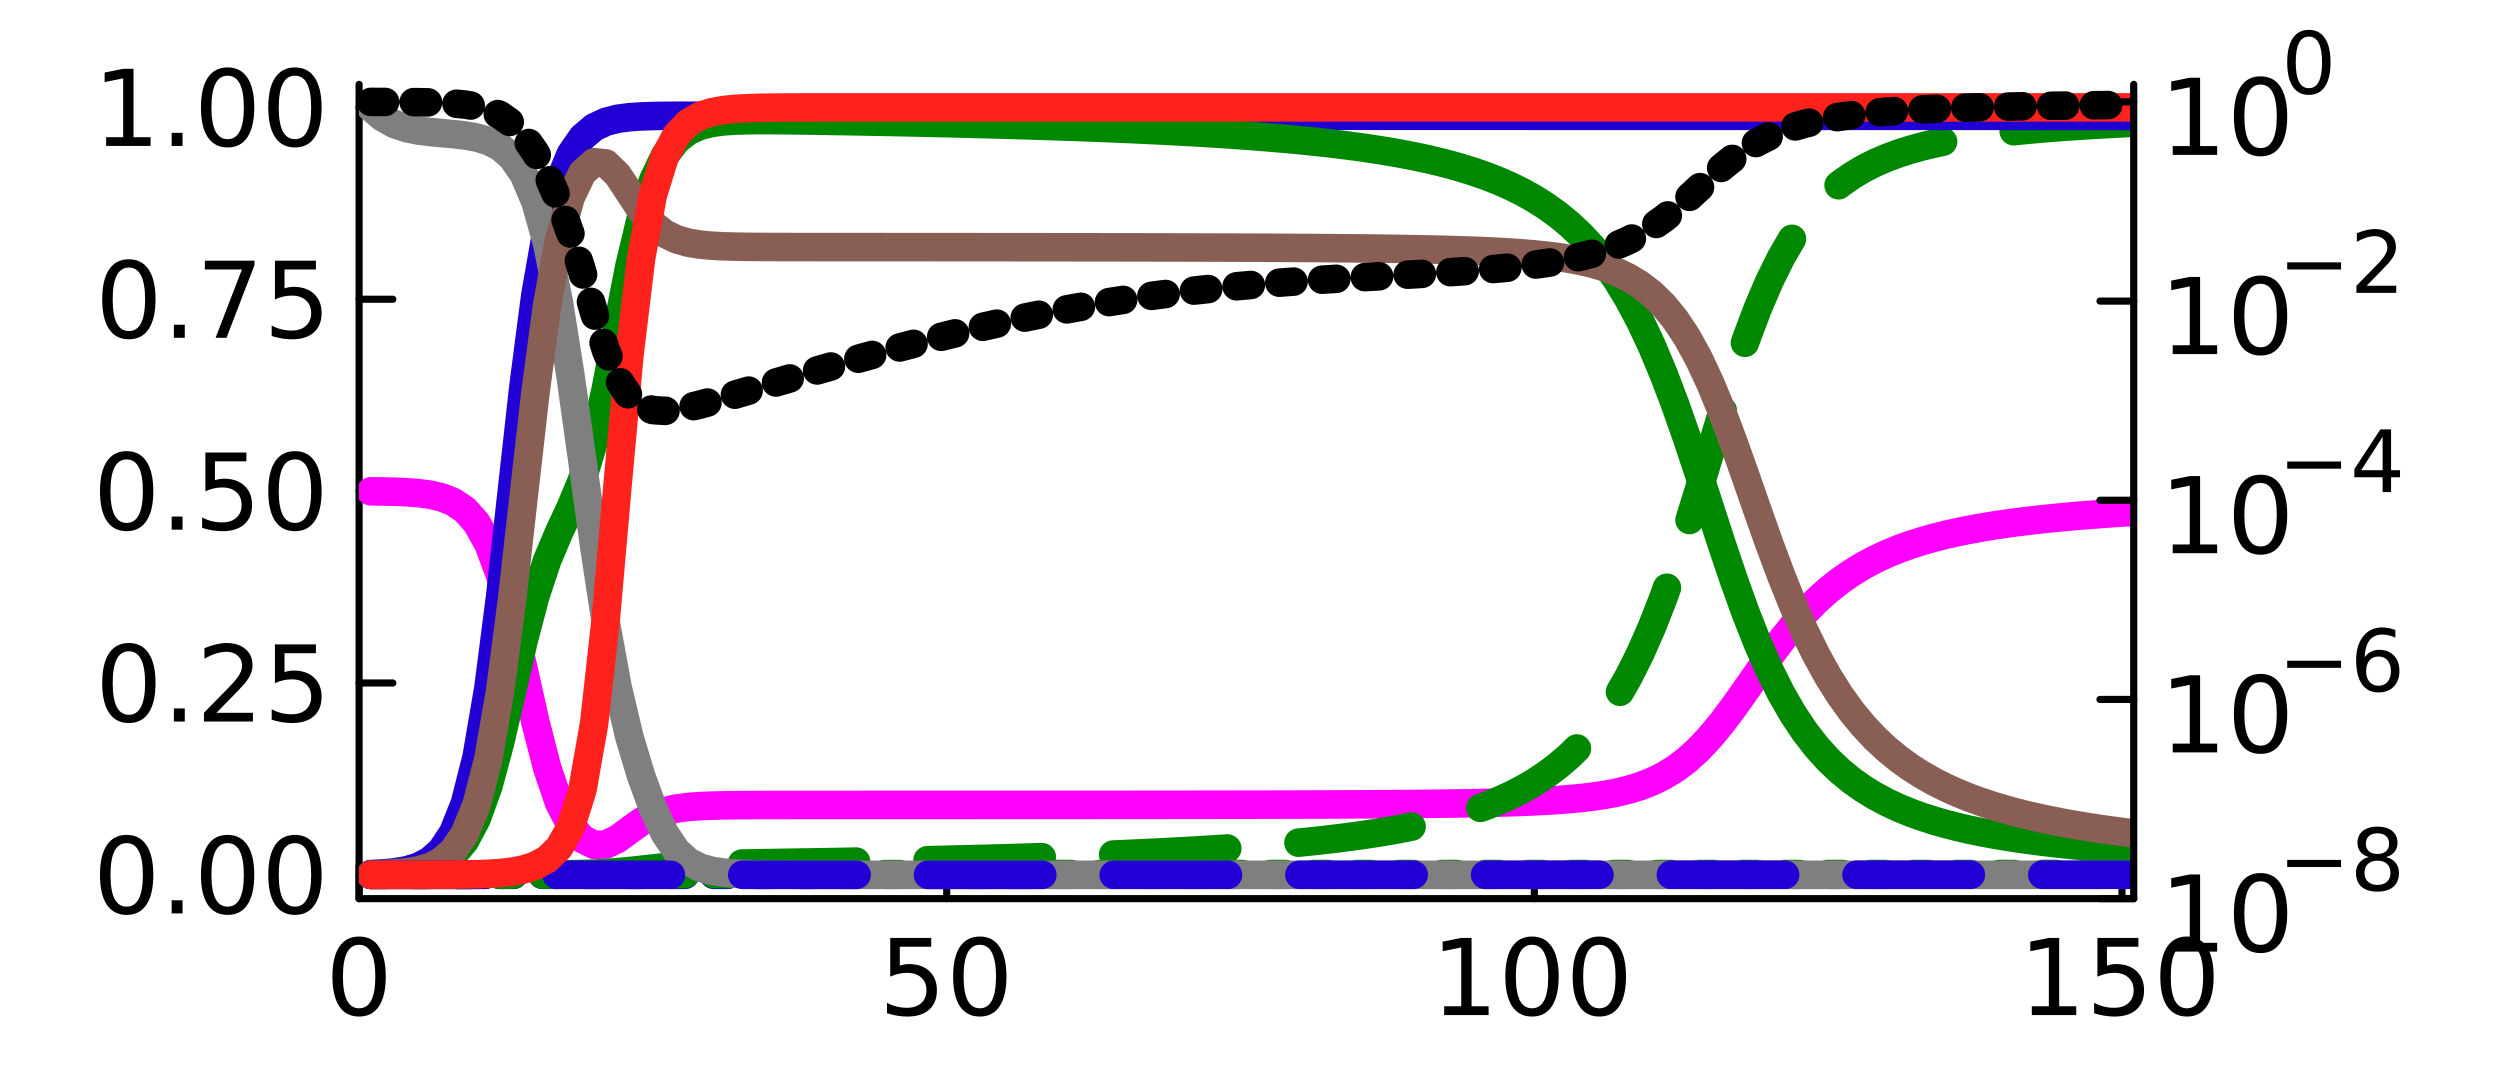 <?xml version="1.0" encoding="utf-8"?>
<svg xmlns="http://www.w3.org/2000/svg" xmlns:xlink="http://www.w3.org/1999/xlink" width="350" height="150" viewBox="0 0 1400 600">
<rect x="0" y="0" width="1400" height="600" fill="#333333" stroke="none"/>
<defs>
  <clipPath id="clip310">
    <rect x="0" y="0" width="1400" height="600"/>
  </clipPath>
</defs>
<path clip-path="url(#clip310)" d="
M0 600 L1400 600 L1400 0 L0 0  Z
  " fill="#ffffff" fill-rule="evenodd" fill-opacity="1"/>
<defs>
  <clipPath id="clip311">
    <rect x="280" y="0" width="981" height="600"/>
  </clipPath>
</defs>
<path clip-path="url(#clip310)" d="
M201.094 503.236 L1194.88 503.236 L1194.88 47.244 L201.094 47.244  Z
  " fill="#ffffff" fill-rule="evenodd" fill-opacity="1"/>
<defs>
  <clipPath id="clip312">
    <rect x="201" y="47" width="995" height="457"/>
  </clipPath>
</defs>
<polyline clip-path="url(#clip310)" style="stroke:#000000; stroke-linecap:round; stroke-linejoin:round; stroke-width:4; stroke-opacity:1; fill:none" points="
  201.094,503.236 1194.88,503.236 
  "/>
<polyline clip-path="url(#clip310)" style="stroke:#000000; stroke-linecap:round; stroke-linejoin:round; stroke-width:4; stroke-opacity:1; fill:none" points="
  201.094,503.236 201.094,484.339 
  "/>
<polyline clip-path="url(#clip310)" style="stroke:#000000; stroke-linecap:round; stroke-linejoin:round; stroke-width:4; stroke-opacity:1; fill:none" points="
  530.162,503.236 530.162,484.339 
  "/>
<polyline clip-path="url(#clip310)" style="stroke:#000000; stroke-linecap:round; stroke-linejoin:round; stroke-width:4; stroke-opacity:1; fill:none" points="
  859.229,503.236 859.229,484.339 
  "/>
<polyline clip-path="url(#clip310)" style="stroke:#000000; stroke-linecap:round; stroke-linejoin:round; stroke-width:4; stroke-opacity:1; fill:none" points="
  1188.3,503.236 1188.3,484.339 
  "/>
<path clip-path="url(#clip310)" d="M201.094 529.085 Q196.581 529.085 194.295 533.541 Q192.038 537.968 192.038 546.88 Q192.038 555.763 194.295 560.219 Q196.581 564.646 201.094 564.646 Q205.637 564.646 207.894 560.219 Q210.18 555.763 210.18 546.88 Q210.18 537.968 207.894 533.541 Q205.637 529.085 201.094 529.085 M201.094 524.455 Q208.357 524.455 212.177 530.213 Q216.025 535.942 216.025 546.88 Q216.025 557.788 212.177 563.546 Q208.357 569.276 201.094 569.276 Q193.832 569.276 189.983 563.546 Q186.164 557.788 186.164 546.88 Q186.164 535.942 189.983 530.213 Q193.832 524.455 201.094 524.455 Z" fill="#000000" fill-rule="evenodd" fill-opacity="1" /><path clip-path="url(#clip310)" d="M498.536 525.236 L521.481 525.236 L521.481 530.155 L503.889 530.155 L503.889 540.746 Q505.162 540.312 506.435 540.109 Q507.708 539.878 508.981 539.878 Q516.215 539.878 520.44 543.842 Q524.664 547.806 524.664 554.577 Q524.664 561.55 520.324 565.427 Q515.984 569.276 508.084 569.276 Q505.365 569.276 502.529 568.813 Q499.722 568.35 496.713 567.424 L496.713 561.55 Q499.317 562.968 502.095 563.662 Q504.873 564.357 507.969 564.357 Q512.975 564.357 515.897 561.724 Q518.819 559.09 518.819 554.577 Q518.819 550.063 515.897 547.43 Q512.975 544.797 507.969 544.797 Q505.625 544.797 503.281 545.317 Q500.966 545.838 498.536 546.938 L498.536 525.236 Z" fill="#000000" fill-rule="evenodd" fill-opacity="1" /><path clip-path="url(#clip310)" d="M548.68 529.085 Q544.166 529.085 541.881 533.541 Q539.624 537.968 539.624 546.88 Q539.624 555.763 541.881 560.219 Q544.166 564.646 548.68 564.646 Q553.223 564.646 555.48 560.219 Q557.766 555.763 557.766 546.88 Q557.766 537.968 555.48 533.541 Q553.223 529.085 548.68 529.085 M548.68 524.455 Q555.943 524.455 559.762 530.213 Q563.611 535.942 563.611 546.88 Q563.611 557.788 559.762 563.546 Q555.943 569.276 548.68 569.276 Q541.418 569.276 537.569 563.546 Q533.75 557.788 533.75 546.88 Q533.75 535.942 537.569 530.213 Q541.418 524.455 548.68 524.455 Z" fill="#000000" fill-rule="evenodd" fill-opacity="1" /><path clip-path="url(#clip310)" d="M808.738 563.517 L818.286 563.517 L818.286 530.56 L807.899 532.644 L807.899 527.32 L818.228 525.236 L824.073 525.236 L824.073 563.517 L833.622 563.517 L833.622 568.436 L808.738 568.436 L808.738 563.517 Z" fill="#000000" fill-rule="evenodd" fill-opacity="1" /><path clip-path="url(#clip310)" d="M857.927 529.085 Q853.413 529.085 851.128 533.541 Q848.871 537.968 848.871 546.88 Q848.871 555.763 851.128 560.219 Q853.413 564.646 857.927 564.646 Q862.47 564.646 864.727 560.219 Q867.013 555.763 867.013 546.88 Q867.013 537.968 864.727 533.541 Q862.47 529.085 857.927 529.085 M857.927 524.455 Q865.19 524.455 869.009 530.213 Q872.858 535.942 872.858 546.88 Q872.858 557.788 869.009 563.546 Q865.19 569.276 857.927 569.276 Q850.665 569.276 846.816 563.546 Q842.997 557.788 842.997 546.88 Q842.997 535.942 846.816 530.213 Q850.665 524.455 857.927 524.455 Z" fill="#000000" fill-rule="evenodd" fill-opacity="1" /><path clip-path="url(#clip310)" d="M895.63 529.085 Q891.116 529.085 888.83 533.541 Q886.573 537.968 886.573 546.88 Q886.573 555.763 888.83 560.219 Q891.116 564.646 895.63 564.646 Q900.172 564.646 902.429 560.219 Q904.715 555.763 904.715 546.88 Q904.715 537.968 902.429 533.541 Q900.172 529.085 895.63 529.085 M895.63 524.455 Q902.892 524.455 906.712 530.213 Q910.56 535.942 910.56 546.88 Q910.56 557.788 906.712 563.546 Q902.892 569.276 895.63 569.276 Q888.367 569.276 884.519 563.546 Q880.699 557.788 880.699 546.88 Q880.699 535.942 884.519 530.213 Q888.367 524.455 895.63 524.455 Z" fill="#000000" fill-rule="evenodd" fill-opacity="1" /><path clip-path="url(#clip310)" d="M1137.81 563.517 L1147.35 563.517 L1147.35 530.56 L1136.97 532.644 L1136.97 527.32 L1147.3 525.236 L1153.14 525.236 L1153.14 563.517 L1162.69 563.517 L1162.69 568.436 L1137.81 568.436 L1137.81 563.517 Z" fill="#000000" fill-rule="evenodd" fill-opacity="1" /><path clip-path="url(#clip310)" d="M1174.55 525.236 L1197.5 525.236 L1197.5 530.155 L1179.91 530.155 L1179.91 540.746 Q1181.18 540.312 1182.45 540.109 Q1183.73 539.878 1185 539.878 Q1192.23 539.878 1196.46 543.842 Q1200.68 547.806 1200.68 554.577 Q1200.68 561.55 1196.34 565.427 Q1192 569.276 1184.1 569.276 Q1181.38 569.276 1178.55 568.813 Q1175.74 568.35 1172.73 567.424 L1172.73 561.55 Q1175.33 562.968 1178.11 563.662 Q1180.89 564.357 1183.99 564.357 Q1188.99 564.357 1191.91 561.724 Q1194.84 559.09 1194.84 554.577 Q1194.84 550.063 1191.91 547.43 Q1188.99 544.797 1183.99 544.797 Q1181.64 544.797 1179.3 545.317 Q1176.98 545.838 1174.55 546.938 L1174.55 525.236 Z" fill="#000000" fill-rule="evenodd" fill-opacity="1" /><path clip-path="url(#clip310)" d="M1224.7 529.085 Q1220.18 529.085 1217.9 533.541 Q1215.64 537.968 1215.64 546.88 Q1215.64 555.763 1217.9 560.219 Q1220.18 564.646 1224.7 564.646 Q1229.24 564.646 1231.5 560.219 Q1233.78 555.763 1233.78 546.88 Q1233.78 537.968 1231.5 533.541 Q1229.24 529.085 1224.7 529.085 M1224.7 524.455 Q1231.96 524.455 1235.78 530.213 Q1239.63 535.942 1239.63 546.88 Q1239.63 557.788 1235.78 563.546 Q1231.96 569.276 1224.7 569.276 Q1217.43 569.276 1213.59 563.546 Q1209.77 557.788 1209.77 546.88 Q1209.77 535.942 1213.59 530.213 Q1217.43 524.455 1224.7 524.455 Z" fill="#000000" fill-rule="evenodd" fill-opacity="1" /><polyline clip-path="url(#clip310)" style="stroke:#000000; stroke-linecap:round; stroke-linejoin:round; stroke-width:4; stroke-opacity:1; fill:none" points="
  201.094,503.236 201.094,47.244 
  "/>
<polyline clip-path="url(#clip310)" style="stroke:#000000; stroke-linecap:round; stroke-linejoin:round; stroke-width:4; stroke-opacity:1; fill:none" points="
  201.094,489.913 219.992,489.913 
  "/>
<polyline clip-path="url(#clip310)" style="stroke:#000000; stroke-linecap:round; stroke-linejoin:round; stroke-width:4; stroke-opacity:1; fill:none" points="
  201.094,382.469 219.992,382.469 
  "/>
<polyline clip-path="url(#clip310)" style="stroke:#000000; stroke-linecap:round; stroke-linejoin:round; stroke-width:4; stroke-opacity:1; fill:none" points="
  201.094,275.025 219.992,275.025 
  "/>
<polyline clip-path="url(#clip310)" style="stroke:#000000; stroke-linecap:round; stroke-linejoin:round; stroke-width:4; stroke-opacity:1; fill:none" points="
  201.094,167.581 219.992,167.581 
  "/>
<polyline clip-path="url(#clip310)" style="stroke:#000000; stroke-linecap:round; stroke-linejoin:round; stroke-width:4; stroke-opacity:1; fill:none" points="
  201.094,60.137 219.992,60.137 
  "/>
<path clip-path="url(#clip310)" d="M70.923 472.162 Q66.409 472.162 64.123 476.618 Q61.866 481.045 61.866 489.957 Q61.866 498.84 64.123 503.296 Q66.409 507.723 70.923 507.723 Q75.465 507.723 77.722 503.296 Q80.008 498.84 80.008 489.957 Q80.008 481.045 77.722 476.618 Q75.465 472.162 70.923 472.162 M70.923 467.532 Q78.185 467.532 82.005 473.29 Q85.853 479.019 85.853 489.957 Q85.853 500.865 82.005 506.623 Q78.185 512.353 70.923 512.353 Q63.66 512.353 59.812 506.623 Q55.992 500.865 55.992 489.957 Q55.992 479.019 59.812 473.29 Q63.66 467.532 70.923 467.532 Z" fill="#000000" fill-rule="evenodd" fill-opacity="1" /><path clip-path="url(#clip310)" d="M96.125 504.164 L102.23 504.164 L102.23 511.513 L96.125 511.513 L96.125 504.164 Z" fill="#000000" fill-rule="evenodd" fill-opacity="1" /><path clip-path="url(#clip310)" d="M127.462 472.162 Q122.948 472.162 120.662 476.618 Q118.405 481.045 118.405 489.957 Q118.405 498.84 120.662 503.296 Q122.948 507.723 127.462 507.723 Q132.004 507.723 134.261 503.296 Q136.547 498.84 136.547 489.957 Q136.547 481.045 134.261 476.618 Q132.004 472.162 127.462 472.162 M127.462 467.532 Q134.724 467.532 138.544 473.29 Q142.392 479.019 142.392 489.957 Q142.392 500.865 138.544 506.623 Q134.724 512.353 127.462 512.353 Q120.199 512.353 116.351 506.623 Q112.531 500.865 112.531 489.957 Q112.531 479.019 116.351 473.29 Q120.199 467.532 127.462 467.532 Z" fill="#000000" fill-rule="evenodd" fill-opacity="1" /><path clip-path="url(#clip310)" d="M165.164 472.162 Q160.65 472.162 158.364 476.618 Q156.107 481.045 156.107 489.957 Q156.107 498.84 158.364 503.296 Q160.65 507.723 165.164 507.723 Q169.707 507.723 171.964 503.296 Q174.25 498.84 174.25 489.957 Q174.25 481.045 171.964 476.618 Q169.707 472.162 165.164 472.162 M165.164 467.532 Q172.427 467.532 176.246 473.29 Q180.094 479.019 180.094 489.957 Q180.094 500.865 176.246 506.623 Q172.427 512.353 165.164 512.353 Q157.901 512.353 154.053 506.623 Q150.234 500.865 150.234 489.957 Q150.234 479.019 154.053 473.29 Q157.901 467.532 165.164 467.532 Z" fill="#000000" fill-rule="evenodd" fill-opacity="1" /><path clip-path="url(#clip310)" d="M72.167 364.718 Q67.653 364.718 65.367 369.174 Q63.11 373.601 63.11 382.513 Q63.11 391.396 65.367 395.852 Q67.653 400.279 72.167 400.279 Q76.71 400.279 78.966 395.852 Q81.252 391.396 81.252 382.513 Q81.252 373.601 78.966 369.174 Q76.71 364.718 72.167 364.718 M72.167 360.088 Q79.43 360.088 83.249 365.846 Q87.097 371.575 87.097 382.513 Q87.097 393.421 83.249 399.179 Q79.43 404.909 72.167 404.909 Q64.904 404.909 61.056 399.179 Q57.236 393.421 57.236 382.513 Q57.236 371.575 61.056 365.846 Q64.904 360.088 72.167 360.088 Z" fill="#000000" fill-rule="evenodd" fill-opacity="1" /><path clip-path="url(#clip310)" d="M97.369 396.72 L103.475 396.72 L103.475 404.069 L97.369 404.069 L97.369 396.72 Z" fill="#000000" fill-rule="evenodd" fill-opacity="1" /><path clip-path="url(#clip310)" d="M121.241 399.15 L141.64 399.15 L141.64 404.069 L114.209 404.069 L114.209 399.15 Q117.537 395.707 123.266 389.92 Q129.024 384.104 130.5 382.426 Q133.307 379.272 134.406 377.102 Q135.535 374.903 135.535 372.791 Q135.535 369.347 133.104 367.177 Q130.702 365.007 126.825 365.007 Q124.076 365.007 121.009 365.962 Q117.971 366.917 114.499 368.855 L114.499 362.953 Q118.029 361.535 121.096 360.812 Q124.163 360.088 126.709 360.088 Q133.422 360.088 137.415 363.445 Q141.408 366.801 141.408 372.414 Q141.408 375.076 140.396 377.478 Q139.412 379.851 136.779 383.091 Q136.055 383.931 132.178 387.953 Q128.301 391.946 121.241 399.15 Z" fill="#000000" fill-rule="evenodd" fill-opacity="1" /><path clip-path="url(#clip310)" d="M153.966 360.869 L176.912 360.869 L176.912 365.788 L159.319 365.788 L159.319 376.379 Q160.592 375.945 161.865 375.742 Q163.139 375.511 164.412 375.511 Q171.645 375.511 175.87 379.475 Q180.094 383.439 180.094 390.21 Q180.094 397.183 175.754 401.06 Q171.414 404.909 163.515 404.909 Q160.795 404.909 157.959 404.446 Q155.152 403.983 152.143 403.057 L152.143 397.183 Q154.747 398.601 157.525 399.295 Q160.303 399.99 163.399 399.99 Q168.405 399.99 171.327 397.356 Q174.25 394.723 174.25 390.21 Q174.25 385.696 171.327 383.063 Q168.405 380.429 163.399 380.429 Q161.055 380.429 158.711 380.95 Q156.397 381.471 153.966 382.571 L153.966 360.869 Z" fill="#000000" fill-rule="evenodd" fill-opacity="1" /><path clip-path="url(#clip310)" d="M70.923 257.274 Q66.409 257.274 64.123 261.73 Q61.866 266.157 61.866 275.069 Q61.866 283.952 64.123 288.408 Q66.409 292.835 70.923 292.835 Q75.465 292.835 77.722 288.408 Q80.008 283.952 80.008 275.069 Q80.008 266.157 77.722 261.73 Q75.465 257.274 70.923 257.274 M70.923 252.644 Q78.185 252.644 82.005 258.402 Q85.853 264.131 85.853 275.069 Q85.853 285.977 82.005 291.735 Q78.185 297.464 70.923 297.464 Q63.66 297.464 59.812 291.735 Q55.992 285.977 55.992 275.069 Q55.992 264.131 59.812 258.402 Q63.66 252.644 70.923 252.644 Z" fill="#000000" fill-rule="evenodd" fill-opacity="1" /><path clip-path="url(#clip310)" d="M96.125 289.276 L102.23 289.276 L102.23 296.625 L96.125 296.625 L96.125 289.276 Z" fill="#000000" fill-rule="evenodd" fill-opacity="1" /><path clip-path="url(#clip310)" d="M115.02 253.425 L137.965 253.425 L137.965 258.344 L120.373 258.344 L120.373 268.935 Q121.646 268.501 122.919 268.298 Q124.192 268.067 125.465 268.067 Q132.699 268.067 136.923 272.031 Q141.148 275.995 141.148 282.766 Q141.148 289.739 136.808 293.616 Q132.467 297.464 124.568 297.464 Q121.848 297.464 119.013 297.002 Q116.206 296.539 113.197 295.613 L113.197 289.739 Q115.801 291.157 118.579 291.851 Q121.356 292.546 124.452 292.546 Q129.458 292.546 132.381 289.912 Q135.303 287.279 135.303 282.766 Q135.303 278.252 132.381 275.619 Q129.458 272.985 124.452 272.985 Q122.109 272.985 119.765 273.506 Q117.45 274.027 115.02 275.127 L115.02 253.425 Z" fill="#000000" fill-rule="evenodd" fill-opacity="1" /><path clip-path="url(#clip310)" d="M165.164 257.274 Q160.65 257.274 158.364 261.73 Q156.107 266.157 156.107 275.069 Q156.107 283.952 158.364 288.408 Q160.65 292.835 165.164 292.835 Q169.707 292.835 171.964 288.408 Q174.25 283.952 174.25 275.069 Q174.25 266.157 171.964 261.73 Q169.707 257.274 165.164 257.274 M165.164 252.644 Q172.427 252.644 176.246 258.402 Q180.094 264.131 180.094 275.069 Q180.094 285.977 176.246 291.735 Q172.427 297.464 165.164 297.464 Q157.901 297.464 154.053 291.735 Q150.234 285.977 150.234 275.069 Q150.234 264.131 154.053 258.402 Q157.901 252.644 165.164 252.644 Z" fill="#000000" fill-rule="evenodd" fill-opacity="1" /><path clip-path="url(#clip310)" d="M72.167 149.83 Q67.653 149.83 65.367 154.286 Q63.11 158.713 63.11 167.625 Q63.11 176.508 65.367 180.964 Q67.653 185.391 72.167 185.391 Q76.71 185.391 78.966 180.964 Q81.252 176.508 81.252 167.625 Q81.252 158.713 78.966 154.286 Q76.71 149.83 72.167 149.83 M72.167 145.2 Q79.43 145.2 83.249 150.958 Q87.097 156.687 87.097 167.625 Q87.097 178.533 83.249 184.291 Q79.43 190.02 72.167 190.02 Q64.904 190.02 61.056 184.291 Q57.236 178.533 57.236 167.625 Q57.236 156.687 61.056 150.958 Q64.904 145.2 72.167 145.2 Z" fill="#000000" fill-rule="evenodd" fill-opacity="1" /><path clip-path="url(#clip310)" d="M97.369 181.832 L103.475 181.832 L103.475 189.181 L97.369 189.181 L97.369 181.832 Z" fill="#000000" fill-rule="evenodd" fill-opacity="1" /><path clip-path="url(#clip310)" d="M114.73 145.981 L142.508 145.981 L142.508 148.47 L126.825 189.181 L120.72 189.181 L135.477 150.9 L114.73 150.9 L114.73 145.981 Z" fill="#000000" fill-rule="evenodd" fill-opacity="1" /><path clip-path="url(#clip310)" d="M153.966 145.981 L176.912 145.981 L176.912 150.9 L159.319 150.9 L159.319 161.491 Q160.592 161.057 161.865 160.854 Q163.139 160.623 164.412 160.623 Q171.645 160.623 175.87 164.587 Q180.094 168.551 180.094 175.321 Q180.094 182.295 175.754 186.172 Q171.414 190.02 163.515 190.02 Q160.795 190.02 157.959 189.558 Q155.152 189.095 152.143 188.169 L152.143 182.295 Q154.747 183.713 157.525 184.407 Q160.303 185.102 163.399 185.102 Q168.405 185.102 171.327 182.468 Q174.25 179.835 174.25 175.321 Q174.25 170.808 171.327 168.175 Q168.405 165.541 163.399 165.541 Q161.055 165.541 158.711 166.062 Q156.397 166.583 153.966 167.683 L153.966 145.981 Z" fill="#000000" fill-rule="evenodd" fill-opacity="1" /><path clip-path="url(#clip310)" d="M59.435 76.818 L68.984 76.818 L68.984 43.861 L58.596 45.945 L58.596 40.621 L68.926 38.537 L74.771 38.537 L74.771 76.818 L84.32 76.818 L84.32 81.737 L59.435 81.737 L59.435 76.818 Z" fill="#000000" fill-rule="evenodd" fill-opacity="1" /><path clip-path="url(#clip310)" d="M96.125 74.388 L102.23 74.388 L102.23 81.737 L96.125 81.737 L96.125 74.388 Z" fill="#000000" fill-rule="evenodd" fill-opacity="1" /><path clip-path="url(#clip310)" d="M127.462 42.386 Q122.948 42.386 120.662 46.842 Q118.405 51.269 118.405 60.181 Q118.405 69.064 120.662 73.52 Q122.948 77.947 127.462 77.947 Q132.004 77.947 134.261 73.52 Q136.547 69.064 136.547 60.181 Q136.547 51.269 134.261 46.842 Q132.004 42.386 127.462 42.386 M127.462 37.756 Q134.724 37.756 138.544 43.514 Q142.392 49.243 142.392 60.181 Q142.392 71.089 138.544 76.847 Q134.724 82.576 127.462 82.576 Q120.199 82.576 116.351 76.847 Q112.531 71.089 112.531 60.181 Q112.531 49.243 116.351 43.514 Q120.199 37.756 127.462 37.756 Z" fill="#000000" fill-rule="evenodd" fill-opacity="1" /><path clip-path="url(#clip310)" d="M165.164 42.386 Q160.65 42.386 158.364 46.842 Q156.107 51.269 156.107 60.181 Q156.107 69.064 158.364 73.52 Q160.65 77.947 165.164 77.947 Q169.707 77.947 171.964 73.52 Q174.25 69.064 174.25 60.181 Q174.25 51.269 171.964 46.842 Q169.707 42.386 165.164 42.386 M165.164 37.756 Q172.427 37.756 176.246 43.514 Q180.094 49.243 180.094 60.181 Q180.094 71.089 176.246 76.847 Q172.427 82.576 165.164 82.576 Q157.901 82.576 154.053 76.847 Q150.234 71.089 150.234 60.181 Q150.234 49.243 154.053 43.514 Q157.901 37.756 165.164 37.756 Z" fill="#000000" fill-rule="evenodd" fill-opacity="1" /><polyline clip-path="url(#clip312)" style="stroke:#ff00ff; stroke-linecap:round; stroke-linejoin:round; stroke-width:16; stroke-opacity:1; fill:none" points="
  207.676,275.133 214.257,275.219 220.839,275.372 227.42,275.645 234.001,276.127 240.583,276.975 247.164,278.461 253.745,281.04 260.327,285.454 266.908,292.817 
  273.489,304.601 280.071,322.258 286.652,346.269 293.233,374.939 299.815,404.289 306.396,429.927 312.977,449.311 319.559,462.244 326.14,469.793 332.721,473.114 
  339.303,472.92 345.884,469.769 352.465,464.921 359.047,460.189 365.628,456.604 372.21,454.229 378.791,452.769 385.372,451.913 391.954,451.424 398.535,451.15 
  405.116,450.996 411.698,450.911 418.279,450.863 424.86,450.836 431.442,450.82 438.023,450.811 444.604,450.806 451.186,450.802 457.767,450.799 464.348,450.797 
  470.93,450.795 477.511,450.793 484.092,450.792 490.674,450.79 497.255,450.788 503.837,450.786 510.418,450.784 516.999,450.782 523.581,450.78 530.162,450.778 
  536.743,450.775 543.325,450.773 549.906,450.77 556.487,450.767 563.069,450.764 569.65,450.761 576.231,450.758 582.813,450.754 589.394,450.751 595.975,450.747 
  602.557,450.742 609.138,450.738 615.719,450.733 622.301,450.728 628.882,450.722 635.463,450.716 642.045,450.71 648.626,450.703 655.208,450.696 661.789,450.688 
  668.37,450.679 674.952,450.67 681.533,450.66 688.114,450.649 694.696,450.637 701.277,450.624 707.858,450.61 714.44,450.595 721.021,450.578 727.602,450.559 
  734.184,450.538 740.765,450.516 747.346,450.49 753.928,450.462 760.509,450.431 767.09,450.396 773.672,450.357 780.253,450.312 786.835,450.262 793.416,450.204 
  799.997,450.139 806.579,450.063 813.16,449.977 819.741,449.876 826.323,449.759 832.904,449.621 839.485,449.459 846.067,449.266 852.648,449.035 859.229,448.758 
  865.811,448.421 872.392,448.01 878.973,447.504 885.555,446.877 892.136,446.094 898.717,445.109 905.299,443.866 911.88,442.287 918.461,440.281 925.043,437.733 
  931.624,434.512 938.206,430.48 944.787,425.509 951.368,419.507 957.95,412.458 964.531,404.443 971.112,395.654 977.694,386.377 984.275,376.942 990.856,367.674 
  997.438,358.843 1004.02,350.64 1010.6,343.173 1017.18,336.481 1023.76,330.548 1030.34,325.325 1036.93,320.748 1043.51,316.744 1050.09,313.241 1056.67,310.171 
  1063.25,307.476 1069.83,305.101 1076.41,303.002 1083,301.14 1089.58,299.481 1096.16,297.997 1102.74,296.666 1109.32,295.465 1115.9,294.38 1122.48,293.394 
  1129.06,292.497 1135.65,291.676 1142.23,290.924 1148.81,290.233 1155.39,289.596 1161.97,289.007 1168.55,288.461 1175.13,287.953 1181.72,287.481 1188.3,287.041 
  1194.88,286.629 
  "/>
<polyline clip-path="url(#clip312)" style="stroke:#2000d4; stroke-linecap:round; stroke-linejoin:round; stroke-width:16; stroke-opacity:1; fill:none" stroke-dasharray="8, 16" points="
  207.676,489.913 214.257,489.913 220.839,489.913 227.42,489.913 234.001,489.913 240.583,489.913 247.164,489.913 253.745,489.913 260.327,489.913 266.908,489.913 
  273.489,489.912 280.071,489.912 286.652,489.911 293.233,489.91 299.815,489.909 306.396,489.908 312.977,489.907 319.559,489.907 326.14,489.906 332.721,489.905 
  339.303,489.905 345.884,489.904 352.465,489.904 359.047,489.904 365.628,489.903 372.21,489.903 378.791,489.902 385.372,489.902 391.954,489.901 398.535,489.901 
  405.116,489.901 411.698,489.9 418.279,489.9 424.86,489.899 431.442,489.899 438.023,489.899 444.604,489.898 451.186,489.898 457.767,489.897 464.348,489.897 
  470.93,489.896 477.511,489.896 484.092,489.896 490.674,489.895 497.255,489.895 503.837,489.894 510.418,489.894 516.999,489.893 523.581,489.893 530.162,489.893 
  536.743,489.892 543.325,489.892 549.906,489.891 556.487,489.891 563.069,489.89 569.65,489.89 576.231,489.89 582.813,489.889 589.394,489.889 595.975,489.888 
  602.557,489.888 609.138,489.887 615.719,489.887 622.301,489.887 628.882,489.886 635.463,489.886 642.045,489.885 648.626,489.885 655.208,489.884 661.789,489.884 
  668.37,489.884 674.952,489.883 681.533,489.883 688.114,489.882 694.696,489.882 701.277,489.882 707.858,489.881 714.44,489.881 721.021,489.88 727.602,489.88 
  734.184,489.879 740.765,489.879 747.346,489.879 753.928,489.878 760.509,489.878 767.09,489.877 773.672,489.877 780.253,489.876 786.835,489.876 793.416,489.876 
  799.997,489.875 806.579,489.875 813.16,489.874 819.741,489.874 826.323,489.873 832.904,489.873 839.485,489.873 846.067,489.872 852.648,489.872 859.229,489.871 
  865.811,489.871 872.392,489.87 878.973,489.87 885.555,489.87 892.136,489.869 898.717,489.869 905.299,489.868 911.88,489.868 918.461,489.867 925.043,489.867 
  931.624,489.867 938.206,489.866 944.787,489.866 951.368,489.865 957.95,489.865 964.531,489.865 971.112,489.864 977.694,489.864 984.275,489.863 990.856,489.863 
  997.438,489.862 1004.02,489.862 1010.6,489.862 1017.18,489.861 1023.76,489.861 1030.34,489.86 1036.93,489.86 1043.51,489.859 1050.09,489.859 1056.67,489.859 
  1063.25,489.858 1069.83,489.858 1076.41,489.857 1083,489.857 1089.58,489.856 1096.16,489.856 1102.74,489.856 1109.32,489.855 1115.9,489.855 1122.48,489.854 
  1129.06,489.854 1135.65,489.853 1142.23,489.853 1148.81,489.853 1155.39,489.852 1161.97,489.852 1168.55,489.851 1175.13,489.851 1181.72,489.85 1188.3,489.85 
  1194.88,489.85 
  "/>
<polyline clip-path="url(#clip312)" style="stroke:#008900; stroke-linecap:round; stroke-linejoin:round; stroke-width:16; stroke-opacity:1; fill:none" stroke-dasharray="64, 40" points="
  207.676,489.913 214.257,489.913 220.839,489.913 227.42,489.913 234.001,489.912 240.583,489.911 247.164,489.91 253.745,489.907 260.327,489.901 266.908,489.893 
  273.489,489.879 280.071,489.857 286.652,489.828 293.233,489.79 299.815,489.746 306.396,489.698 312.977,489.64 319.559,489.559 326.14,489.432 332.721,489.222 
  339.303,488.885 345.884,488.397 352.465,487.776 359.047,487.067 365.628,486.331 372.21,485.642 378.791,485.055 385.372,484.594 391.954,484.25 398.535,483.998 
  405.116,483.809 411.698,483.66 418.279,483.535 424.86,483.422 431.442,483.315 438.023,483.21 444.604,483.105 451.186,482.999 457.767,482.891 464.348,482.78 
  470.93,482.666 477.511,482.548 484.092,482.427 490.674,482.302 497.255,482.173 503.837,482.04 510.418,481.902 516.999,481.76 523.581,481.612 530.162,481.46 
  536.743,481.302 543.325,481.138 549.906,480.968 556.487,480.792 563.069,480.609 569.65,480.419 576.231,480.222 582.813,480.016 589.394,479.802 595.975,479.579 
  602.557,479.347 609.138,479.104 615.719,478.851 622.301,478.586 628.882,478.309 635.463,478.018 642.045,477.714 648.626,477.395 655.208,477.059 661.789,476.707 
  668.37,476.335 674.952,475.944 681.533,475.531 688.114,475.094 694.696,474.633 701.277,474.143 707.858,473.624 714.44,473.072 721.021,472.485 727.602,471.858 
  734.184,471.189 740.765,470.473 747.346,469.705 753.928,468.88 760.509,467.992 767.09,467.033 773.672,465.996 780.253,464.871 786.835,463.648 793.416,462.314 
  799.997,460.855 806.579,459.255 813.16,457.494 819.741,455.549 826.323,453.394 832.904,450.997 839.485,448.32 846.067,445.319 852.648,441.941 859.229,438.122 
  865.811,433.788 872.392,428.848 878.973,423.198 885.555,416.711 892.136,409.244 898.717,400.634 905.299,390.703 911.88,379.265 918.461,366.146 925.043,351.212 
  931.624,334.405 938.206,315.79 944.787,295.603 951.368,274.268 957.95,252.385 964.531,230.657 971.112,209.793 977.694,190.395 984.275,172.882 990.856,157.462 
  997.438,144.156 1004.02,132.843 1010.6,123.319 1017.18,115.347 1023.76,108.688 1030.34,103.121 1036.93,98.454 1043.51,94.524 1050.09,91.197 1056.67,88.363 
  1063.25,85.934 1069.83,83.838 1076.41,82.019 1083,80.43 1089.58,79.034 1096.16,77.8 1102.74,76.704 1109.32,75.725 1115.9,74.847 1122.48,74.055 
  1129.06,73.339 1135.65,72.688 1142.23,72.094 1148.81,71.552 1155.39,71.053 1161.97,70.594 1168.55,70.17 1175.13,69.778 1181.72,69.413 1188.3,69.075 
  1194.88,68.758 
  "/>
<polyline clip-path="url(#clip312)" style="stroke:#008900; stroke-linecap:round; stroke-linejoin:round; stroke-width:16; stroke-opacity:1; fill:none" stroke-dasharray="8, 16" points="
  207.676,489.913 214.257,489.913 220.839,489.913 227.42,489.913 234.001,489.912 240.583,489.912 247.164,489.91 253.745,489.908 260.327,489.903 266.908,489.896 
  273.489,489.885 280.071,489.867 286.652,489.844 293.233,489.816 299.815,489.786 306.396,489.759 312.977,489.736 319.559,489.717 326.14,489.697 332.721,489.673 
  339.303,489.642 345.884,489.605 352.465,489.57 359.047,489.541 365.628,489.519 372.21,489.504 378.791,489.495 385.372,489.488 391.954,489.485 398.535,489.482 
  405.116,489.481 411.698,489.48 418.279,489.479 424.86,489.478 431.442,489.478 438.023,489.477 444.604,489.477 451.186,489.476 457.767,489.476 464.348,489.476 
  470.93,489.475 477.511,489.475 484.092,489.474 490.674,489.474 497.255,489.473 503.837,489.473 510.418,489.473 516.999,489.472 523.581,489.472 530.162,489.471 
  536.743,489.471 543.325,489.47 549.906,489.47 556.487,489.47 563.069,489.469 569.65,489.469 576.231,489.468 582.813,489.468 589.394,489.467 595.975,489.467 
  602.557,489.467 609.138,489.466 615.719,489.466 622.301,489.465 628.882,489.465 635.463,489.464 642.045,489.464 648.626,489.464 655.208,489.463 661.789,489.463 
  668.37,489.462 674.952,489.462 681.533,489.461 688.114,489.461 694.696,489.461 701.277,489.46 707.858,489.46 714.44,489.459 721.021,489.459 727.602,489.458 
  734.184,489.458 740.765,489.458 747.346,489.457 753.928,489.457 760.509,489.456 767.09,489.456 773.672,489.455 780.253,489.455 786.835,489.455 793.416,489.454 
  799.997,489.454 806.579,489.453 813.16,489.453 819.741,489.452 826.323,489.452 832.904,489.452 839.485,489.451 846.067,489.451 852.648,489.45 859.229,489.45 
  865.811,489.449 872.392,489.449 878.973,489.449 885.555,489.448 892.136,489.448 898.717,489.447 905.299,489.447 911.88,489.446 918.461,489.446 925.043,489.446 
  931.624,489.445 938.206,489.445 944.787,489.444 951.368,489.444 957.95,489.444 964.531,489.443 971.112,489.443 977.694,489.442 984.275,489.442 990.856,489.442 
  997.438,489.441 1004.02,489.441 1010.6,489.44 1017.18,489.44 1023.76,489.439 1030.34,489.439 1036.93,489.439 1043.51,489.438 1050.09,489.438 1056.67,489.437 
  1063.25,489.437 1069.83,489.436 1076.41,489.436 1083,489.436 1089.58,489.435 1096.16,489.435 1102.74,489.434 1109.32,489.434 1115.9,489.433 1122.48,489.433 
  1129.06,489.433 1135.65,489.432 1142.23,489.432 1148.81,489.431 1155.39,489.431 1161.97,489.43 1168.55,489.43 1175.13,489.43 1181.72,489.429 1188.3,489.429 
  1194.88,489.428 
  "/>
<polyline clip-path="url(#clip312)" style="stroke:#2000d4; stroke-linecap:round; stroke-linejoin:round; stroke-width:16; stroke-opacity:1; fill:none" points="
  207.676,489.484 214.257,489.133 220.839,488.514 227.42,487.42 234.001,485.496 240.583,482.132 247.164,476.304 253.745,466.37 260.327,449.902 266.908,423.818 
  273.489,385.342 280.071,334.159 286.652,274.685 293.233,215.532 299.815,165.135 306.396,127.561 312.977,102.248 319.559,86.349 326.14,76.817 332.721,71.29 
  339.303,68.184 345.884,66.504 352.465,65.632 359.047,65.193 365.628,64.979 372.21,64.878 378.791,64.833 385.372,64.813 391.954,64.805 398.535,64.802 
  405.116,64.8 411.698,64.8 418.279,64.801 424.86,64.801 431.442,64.802 438.023,64.803 444.604,64.803 451.186,64.804 457.767,64.805 464.348,64.806 
  470.93,64.807 477.511,64.808 484.092,64.808 490.674,64.809 497.255,64.81 503.837,64.811 510.418,64.812 516.999,64.813 523.581,64.814 530.162,64.814 
  536.743,64.815 543.325,64.816 549.906,64.817 556.487,64.818 563.069,64.819 569.65,64.82 576.231,64.82 582.813,64.821 589.394,64.822 595.975,64.823 
  602.557,64.824 609.138,64.825 615.719,64.825 622.301,64.826 628.882,64.827 635.463,64.828 642.045,64.829 648.626,64.83 655.208,64.831 661.789,64.831 
  668.37,64.832 674.952,64.833 681.533,64.834 688.114,64.835 694.696,64.836 701.277,64.837 707.858,64.837 714.44,64.838 721.021,64.839 727.602,64.84 
  734.184,64.841 740.765,64.842 747.346,64.842 753.928,64.843 760.509,64.844 767.09,64.845 773.672,64.846 780.253,64.847 786.835,64.847 793.416,64.848 
  799.997,64.849 806.579,64.85 813.16,64.851 819.741,64.852 826.323,64.853 832.904,64.853 839.485,64.854 846.067,64.855 852.648,64.856 859.229,64.857 
  865.811,64.858 872.392,64.859 878.973,64.859 885.555,64.86 892.136,64.861 898.717,64.862 905.299,64.863 911.88,64.864 918.461,64.865 925.043,64.865 
  931.624,64.866 938.206,64.867 944.787,64.868 951.368,64.869 957.95,64.87 964.531,64.871 971.112,64.871 977.694,64.872 984.275,64.873 990.856,64.874 
  997.438,64.875 1004.02,64.876 1010.6,64.876 1017.18,64.877 1023.76,64.878 1030.34,64.879 1036.93,64.88 1043.51,64.881 1050.09,64.882 1056.67,64.882 
  1063.25,64.883 1069.83,64.884 1076.41,64.885 1083,64.886 1089.58,64.887 1096.16,64.888 1102.74,64.888 1109.32,64.889 1115.9,64.89 1122.48,64.891 
  1129.06,64.892 1135.65,64.893 1142.23,64.893 1148.81,64.894 1155.39,64.895 1161.97,64.896 1168.55,64.897 1175.13,64.898 1181.72,64.898 1188.3,64.899 
  1194.88,64.9 
  "/>
<polyline clip-path="url(#clip312)" style="stroke:#008900; stroke-linecap:round; stroke-linejoin:round; stroke-width:16; stroke-opacity:1; fill:none" points="
  207.676,489.699 214.257,489.534 220.839,489.24 227.42,488.721 234.001,487.808 240.583,486.211 247.164,483.445 253.745,478.729 260.327,470.909 266.908,458.515 
  273.489,440.213 280.071,415.814 286.652,387.334 293.233,358.717 299.815,333.725 306.396,313.883 312.977,298.222 319.559,284.174 326.14,268.307 332.721,246.862 
  339.303,217.502 345.884,182.667 352.465,149.036 359.047,121.512 365.628,101.196 372.21,87.368 378.791,78.632 385.372,73.434 391.954,70.475 398.535,68.846 
  405.116,67.979 411.698,67.538 418.279,67.336 424.86,67.267 431.442,67.272 438.023,67.32 444.604,67.393 451.186,67.481 457.767,67.579 464.348,67.684 
  470.93,67.794 477.511,67.909 484.092,68.029 490.674,68.153 497.255,68.281 503.837,68.413 510.418,68.55 516.999,68.692 523.581,68.838 530.162,68.99 
  536.743,69.146 543.325,69.309 549.906,69.478 556.487,69.652 563.069,69.834 569.65,70.022 576.231,70.219 582.813,70.422 589.394,70.635 595.975,70.856 
  602.557,71.086 609.138,71.326 615.719,71.577 622.301,71.84 628.882,72.114 635.463,72.401 642.045,72.702 648.626,73.018 655.208,73.35 661.789,73.698 
  668.37,74.065 674.952,74.452 681.533,74.859 688.114,75.29 694.696,75.746 701.277,76.228 707.858,76.74 714.44,77.284 721.021,77.862 727.602,78.479 
  734.184,79.137 740.765,79.841 747.346,80.595 753.928,81.406 760.509,82.277 767.09,83.218 773.672,84.234 780.253,85.336 786.835,86.532 793.416,87.837 
  799.997,89.261 806.579,90.823 813.16,92.539 819.741,94.433 826.323,96.529 832.904,98.857 839.485,101.453 846.067,104.359 852.648,107.625 859.229,111.311 
  865.811,115.486 872.392,120.233 878.973,125.653 885.555,131.858 892.136,138.982 898.717,147.172 905.299,156.591 911.88,167.402 918.461,179.757 925.043,193.771 
  931.624,209.486 938.206,226.83 944.787,245.584 951.368,265.364 957.95,285.644 964.531,305.817 971.112,325.281 977.694,343.533 984.275,360.22 990.856,375.158 
  997.438,388.315 1004.02,399.766 1010.6,409.655 1017.18,418.158 1023.76,425.456 1030.34,431.723 1036.93,437.115 1043.51,441.769 1050.09,445.801 1056.67,449.31 
  1063.25,452.378 1069.83,455.073 1076.41,457.452 1083,459.561 1089.58,461.441 1096.16,463.123 1102.74,464.634 1109.32,465.998 1115.9,467.234 1122.48,468.357 
  1129.06,469.382 1135.65,470.32 1142.23,471.181 1148.81,471.974 1155.39,472.707 1161.97,473.385 1168.55,474.014 1175.13,474.6 1181.72,475.146 1188.3,475.656 
  1194.88,476.133 
  "/>
<polyline clip-path="url(#clip312)" style="stroke:#7f7f7f; stroke-linecap:round; stroke-linejoin:round; stroke-width:16; stroke-opacity:1; fill:none" points="
  207.676,60.137 214.257,65.761 220.839,69.478 227.42,71.723 234.001,73.063 240.583,73.905 247.164,74.519 253.745,75.105 260.327,75.857 266.908,77.02 
  273.489,78.968 280.071,82.305 286.652,88 293.233,97.532 299.815,112.917 306.396,136.369 312.977,169.315 319.559,211.038 326.14,258.134 332.721,305.685 
  339.303,349.043 345.884,384.929 352.465,412.711 359.047,434.583 365.628,452.568 372.21,466.654 378.791,476.424 385.372,482.426 391.954,485.815 398.535,487.653 
  405.116,488.645 411.698,489.191 418.279,489.498 424.86,489.673 431.442,489.774 438.023,489.833 444.604,489.867 451.186,489.887 457.767,489.898 464.348,489.905 
  470.93,489.908 477.511,489.911 484.092,489.912 490.674,489.912 497.255,489.913 503.837,489.913 510.418,489.913 516.999,489.913 523.581,489.913 530.162,489.913 
  536.743,489.913 543.325,489.913 549.906,489.913 556.487,489.913 563.069,489.913 569.65,489.913 576.231,489.913 582.813,489.913 589.394,489.913 595.975,489.913 
  602.557,489.913 609.138,489.913 615.719,489.913 622.301,489.913 628.882,489.913 635.463,489.913 642.045,489.913 648.626,489.913 655.208,489.913 661.789,489.913 
  668.37,489.913 674.952,489.913 681.533,489.913 688.114,489.913 694.696,489.913 701.277,489.913 707.858,489.913 714.44,489.913 721.021,489.913 727.602,489.913 
  734.184,489.913 740.765,489.913 747.346,489.913 753.928,489.913 760.509,489.913 767.09,489.913 773.672,489.913 780.253,489.913 786.835,489.913 793.416,489.913 
  799.997,489.913 806.579,489.913 813.16,489.913 819.741,489.913 826.323,489.913 832.904,489.913 839.485,489.913 846.067,489.913 852.648,489.913 859.229,489.913 
  865.811,489.913 872.392,489.913 878.973,489.913 885.555,489.913 892.136,489.913 898.717,489.913 905.299,489.913 911.88,489.913 918.461,489.913 925.043,489.913 
  931.624,489.913 938.206,489.913 944.787,489.913 951.368,489.913 957.95,489.913 964.531,489.913 971.112,489.913 977.694,489.913 984.275,489.913 990.856,489.913 
  997.438,489.913 1004.02,489.913 1010.6,489.913 1017.18,489.913 1023.76,489.913 1030.34,489.913 1036.93,489.913 1043.51,489.913 1050.09,489.913 1056.67,489.913 
  1063.25,489.913 1069.83,489.913 1076.41,489.913 1083,489.913 1089.58,489.913 1096.16,489.913 1102.74,489.913 1109.32,489.913 1115.9,489.913 1122.48,489.913 
  1129.06,489.913 1135.65,489.913 1142.23,489.913 1148.81,489.913 1155.39,489.913 1161.97,489.913 1168.55,489.913 1175.13,489.913 1181.72,489.913 1188.3,489.913 
  1194.88,489.913 
  "/>
<polyline clip-path="url(#clip312)" style="stroke:#895f55; stroke-linecap:round; stroke-linejoin:round; stroke-width:16; stroke-opacity:1; fill:none" points="
  207.676,489.913 214.257,489.492 220.839,489.149 227.42,488.54 234.001,487.464 240.583,485.571 247.164,482.261 253.745,476.526 260.327,466.751 266.908,450.548 
  273.489,424.884 280.071,387.034 286.652,336.697 293.233,278.239 299.815,220.173 306.396,170.867 312.977,134.435 319.559,110.537 326.14,96.769 332.721,90.849 
  339.303,91.508 345.884,97.912 352.465,107.886 359.047,117.875 365.628,125.605 372.21,130.794 378.791,134.005 385.372,135.897 391.954,136.98 398.535,137.589 
  405.116,137.929 411.698,138.119 418.279,138.225 424.86,138.285 431.442,138.319 438.023,138.339 444.604,138.352 451.186,138.36 457.767,138.365 464.348,138.37 
  470.93,138.374 477.511,138.377 484.092,138.381 490.674,138.384 497.255,138.388 503.837,138.392 510.418,138.395 516.999,138.4 523.581,138.404 530.162,138.409 
  536.743,138.413 543.325,138.418 549.906,138.424 556.487,138.429 563.069,138.435 569.65,138.442 576.231,138.448 582.813,138.455 589.394,138.463 595.975,138.471 
  602.557,138.48 609.138,138.489 615.719,138.498 622.301,138.509 628.882,138.52 635.463,138.532 642.045,138.544 648.626,138.558 655.208,138.573 661.789,138.589 
  668.37,138.606 674.952,138.624 681.533,138.644 688.114,138.666 694.696,138.69 701.277,138.716 707.858,138.744 714.44,138.775 721.021,138.809 727.602,138.846 
  734.184,138.887 740.765,138.933 747.346,138.983 753.928,139.039 760.509,139.102 767.09,139.172 773.672,139.251 780.253,139.34 786.835,139.441 793.416,139.556 
  799.997,139.687 806.579,139.837 813.16,140.011 819.741,140.212 826.323,140.447 832.904,140.722 839.485,141.047 846.067,141.432 852.648,141.894 859.229,142.449 
  865.811,143.122 872.392,143.944 878.973,144.956 885.555,146.211 892.136,147.777 898.717,149.746 905.299,152.233 911.88,155.39 918.461,159.402 925.043,164.498 
  931.624,170.94 938.206,179.004 944.787,188.947 951.368,200.949 957.95,215.048 964.531,231.079 971.112,248.655 977.694,267.21 984.275,286.08 990.856,304.617 
  997.438,322.279 1004.02,338.685 1010.6,353.618 1017.18,367.002 1023.76,378.869 1030.34,389.313 1036.93,398.467 1043.51,406.476 1050.09,413.483 1056.67,419.622 
  1063.25,425.013 1069.83,429.762 1076.41,433.96 1083,437.684 1089.58,441.002 1096.16,443.969 1102.74,446.633 1109.32,449.033 1115.9,451.205 1122.48,453.176 
  1129.06,454.971 1135.65,456.612 1142.23,458.116 1148.81,459.498 1155.39,460.773 1161.97,461.951 1168.55,463.043 1175.13,464.057 1181.72,465.002 1188.3,465.883 
  1194.88,466.706 
  "/>
<polyline clip-path="url(#clip312)" style="stroke:#2000d4; stroke-linecap:round; stroke-linejoin:round; stroke-width:16; stroke-opacity:1; fill:none" stroke-dasharray="64, 40" points="
  207.676,489.913 214.257,489.913 220.839,489.913 227.42,489.913 234.001,489.913 240.583,489.913 247.164,489.913 253.745,489.913 260.327,489.913 266.908,489.913 
  273.489,489.913 280.071,489.913 286.652,489.913 293.233,489.912 299.815,489.912 306.396,489.912 312.977,489.912 319.559,489.912 326.14,489.912 332.721,489.912 
  339.303,489.912 345.884,489.912 352.465,489.911 359.047,489.911 365.628,489.911 372.21,489.91 378.791,489.91 385.372,489.91 391.954,489.909 398.535,489.909 
  405.116,489.908 411.698,489.908 418.279,489.907 424.86,489.907 431.442,489.907 438.023,489.906 444.604,489.906 451.186,489.905 457.767,489.905 464.348,489.904 
  470.93,489.904 477.511,489.904 484.092,489.903 490.674,489.903 497.255,489.902 503.837,489.902 510.418,489.901 516.999,489.901 523.581,489.901 530.162,489.9 
  536.743,489.9 543.325,489.899 549.906,489.899 556.487,489.898 563.069,489.898 569.65,489.898 576.231,489.897 582.813,489.897 589.394,489.896 595.975,489.896 
  602.557,489.896 609.138,489.895 615.719,489.895 622.301,489.894 628.882,489.894 635.463,489.893 642.045,489.893 648.626,489.893 655.208,489.892 661.789,489.892 
  668.37,489.891 674.952,489.891 681.533,489.89 688.114,489.89 694.696,489.89 701.277,489.889 707.858,489.889 714.44,489.888 721.021,489.888 727.602,489.887 
  734.184,489.887 740.765,489.887 747.346,489.886 753.928,489.886 760.509,489.885 767.09,489.885 773.672,489.884 780.253,489.884 786.835,489.884 793.416,489.883 
  799.997,489.883 806.579,489.882 813.16,489.882 819.741,489.881 826.323,489.881 832.904,489.881 839.485,489.88 846.067,489.88 852.648,489.879 859.229,489.879 
  865.811,489.879 872.392,489.878 878.973,489.878 885.555,489.877 892.136,489.877 898.717,489.876 905.299,489.876 911.88,489.876 918.461,489.875 925.043,489.875 
  931.624,489.874 938.206,489.874 944.787,489.873 951.368,489.873 957.95,489.873 964.531,489.872 971.112,489.872 977.694,489.871 984.275,489.871 990.856,489.87 
  997.438,489.87 1004.02,489.87 1010.6,489.869 1017.18,489.869 1023.76,489.868 1030.34,489.868 1036.93,489.867 1043.51,489.867 1050.09,489.867 1056.67,489.866 
  1063.25,489.866 1069.83,489.865 1076.41,489.865 1083,489.864 1089.58,489.864 1096.16,489.864 1102.74,489.863 1109.32,489.863 1115.9,489.862 1122.48,489.862 
  1129.06,489.862 1135.65,489.861 1142.23,489.861 1148.81,489.86 1155.39,489.86 1161.97,489.859 1168.55,489.859 1175.13,489.859 1181.72,489.858 1188.3,489.858 
  1194.88,489.857 
  "/>
<polyline clip-path="url(#clip312)" style="stroke:#ff221c; stroke-linecap:round; stroke-linejoin:round; stroke-width:16; stroke-opacity:1; fill:none" points="
  207.676,489.913 214.257,489.912 220.839,489.91 227.42,489.905 234.001,489.897 240.583,489.882 247.164,489.855 253.745,489.808 260.327,489.724 266.908,489.578 
  273.489,489.323 280.071,488.883 286.652,488.138 293.233,486.884 299.815,484.776 306.396,481.171 312.977,474.83 319.559,463.363 326.14,442.378 332.721,405.121 
  339.303,346.068 345.884,271.044 352.465,198.951 359.047,144.451 365.628,109.076 372.21,87.892 378.791,75.698 385.372,68.812 391.954,64.96 398.535,62.815 
  405.116,61.623 411.698,60.961 418.279,60.594 424.86,60.391 431.442,60.278 438.023,60.215 444.604,60.181 451.186,60.161 457.767,60.151 464.348,60.145 
  470.93,60.142 477.511,60.14 484.092,60.139 490.674,60.138 497.255,60.138 503.837,60.138 510.418,60.138 516.999,60.137 523.581,60.137 530.162,60.137 
  536.743,60.137 543.325,60.137 549.906,60.137 556.487,60.137 563.069,60.137 569.65,60.137 576.231,60.137 582.813,60.137 589.394,60.137 595.975,60.137 
  602.557,60.137 609.138,60.137 615.719,60.137 622.301,60.137 628.882,60.137 635.463,60.137 642.045,60.137 648.626,60.137 655.208,60.137 661.789,60.137 
  668.37,60.137 674.952,60.137 681.533,60.137 688.114,60.137 694.696,60.137 701.277,60.137 707.858,60.137 714.44,60.137 721.021,60.137 727.602,60.137 
  734.184,60.137 740.765,60.137 747.346,60.137 753.928,60.137 760.509,60.137 767.09,60.137 773.672,60.137 780.253,60.137 786.835,60.137 793.416,60.137 
  799.997,60.137 806.579,60.137 813.16,60.137 819.741,60.137 826.323,60.137 832.904,60.137 839.485,60.137 846.067,60.137 852.648,60.137 859.229,60.137 
  865.811,60.137 872.392,60.137 878.973,60.137 885.555,60.137 892.136,60.137 898.717,60.137 905.299,60.137 911.88,60.137 918.461,60.137 925.043,60.137 
  931.624,60.137 938.206,60.137 944.787,60.137 951.368,60.137 957.95,60.137 964.531,60.137 971.112,60.137 977.694,60.137 984.275,60.137 990.856,60.137 
  997.438,60.137 1004.02,60.137 1010.6,60.137 1017.18,60.137 1023.76,60.137 1030.34,60.137 1036.93,60.137 1043.51,60.137 1050.09,60.137 1056.67,60.137 
  1063.25,60.137 1069.83,60.137 1076.41,60.137 1083,60.137 1089.58,60.137 1096.16,60.137 1102.74,60.137 1109.32,60.137 1115.9,60.137 1122.48,60.137 
  1129.06,60.137 1135.65,60.137 1142.23,60.137 1148.81,60.137 1155.39,60.137 1161.97,60.137 1168.55,60.137 1175.13,60.137 1181.72,60.137 1188.3,60.137 
  1194.88,60.137 
  "/>
<path clip-path="url(#clip310)" d="
M201.094 503.236 L1194.88 503.236 L1194.88 47.244 L201.094 47.244  Z
  " fill="#000000" fill-rule="evenodd" fill-opacity="0"/>
<polyline clip-path="url(#clip310)" style="stroke:#000000; stroke-linecap:round; stroke-linejoin:round; stroke-width:4; stroke-opacity:1; fill:none" points="
  1194.88,503.236 1194.88,47.244 
  "/>
<polyline clip-path="url(#clip310)" style="stroke:#000000; stroke-linecap:round; stroke-linejoin:round; stroke-width:4; stroke-opacity:1; fill:none" points="
  1194.88,57.065 1175.98,57.065 
  "/>
<polyline clip-path="url(#clip310)" style="stroke:#000000; stroke-linecap:round; stroke-linejoin:round; stroke-width:4; stroke-opacity:1; fill:none" points="
  1194.88,168.608 1175.98,168.608 
  "/>
<polyline clip-path="url(#clip310)" style="stroke:#000000; stroke-linecap:round; stroke-linejoin:round; stroke-width:4; stroke-opacity:1; fill:none" points="
  1194.88,280.151 1175.98,280.151 
  "/>
<polyline clip-path="url(#clip310)" style="stroke:#000000; stroke-linecap:round; stroke-linejoin:round; stroke-width:4; stroke-opacity:1; fill:none" points="
  1194.88,391.694 1175.98,391.694 
  "/>
<polyline clip-path="url(#clip310)" style="stroke:#000000; stroke-linecap:round; stroke-linejoin:round; stroke-width:4; stroke-opacity:1; fill:none" points="
  1194.88,503.236 1175.98,503.236 
  "/>
<path clip-path="url(#clip310)" d="M1216.72 81.805 L1226.27 81.805 L1226.27 48.849 L1215.88 50.932 L1215.88 45.608 L1226.21 43.525 L1232.05 43.525 L1232.05 81.805 L1241.6 81.805 L1241.6 86.725 L1216.72 86.725 L1216.72 81.805 Z" fill="#000000" fill-rule="evenodd" fill-opacity="1" /><path clip-path="url(#clip310)" d="M1265.91 47.373 Q1261.39 47.373 1259.11 51.829 Q1256.85 56.256 1256.85 65.168 Q1256.85 74.051 1259.11 78.507 Q1261.39 82.934 1265.91 82.934 Q1270.45 82.934 1272.71 78.507 Q1274.99 74.051 1274.99 65.168 Q1274.99 56.256 1272.71 51.829 Q1270.45 47.373 1265.91 47.373 M1265.91 42.743 Q1273.17 42.743 1276.99 48.501 Q1280.84 54.23 1280.84 65.168 Q1280.84 76.076 1276.99 81.834 Q1273.17 87.564 1265.91 87.564 Q1258.64 87.564 1254.8 81.834 Q1250.98 76.076 1250.98 65.168 Q1250.98 54.23 1254.8 48.501 Q1258.64 42.743 1265.91 42.743 Z" fill="#000000" fill-rule="evenodd" fill-opacity="1" /><path clip-path="url(#clip310)" d="M1292.97 20.488 Q1289.3 20.488 1287.44 24.109 Q1285.61 27.706 1285.61 34.947 Q1285.61 42.164 1287.44 45.785 Q1289.3 49.382 1292.97 49.382 Q1296.66 49.382 1298.49 45.785 Q1300.35 42.164 1300.35 34.947 Q1300.35 27.706 1298.49 24.109 Q1296.66 20.488 1292.97 20.488 M1292.97 16.727 Q1298.87 16.727 1301.97 21.405 Q1305.1 26.06 1305.1 34.947 Q1305.1 43.81 1301.97 48.488 Q1298.87 53.143 1292.97 53.143 Q1287.07 53.143 1283.94 48.488 Q1280.84 43.81 1280.84 34.947 Q1280.84 26.06 1283.94 21.405 Q1287.07 16.727 1292.97 16.727 Z" fill="#000000" fill-rule="evenodd" fill-opacity="1" /><path clip-path="url(#clip310)" d="M1216.72 193.348 L1226.27 193.348 L1226.27 160.391 L1215.88 162.475 L1215.88 157.151 L1226.21 155.067 L1232.05 155.067 L1232.05 193.348 L1241.6 193.348 L1241.6 198.267 L1216.72 198.267 L1216.72 193.348 Z" fill="#000000" fill-rule="evenodd" fill-opacity="1" /><path clip-path="url(#clip310)" d="M1265.91 158.916 Q1261.39 158.916 1259.11 163.372 Q1256.85 167.799 1256.85 176.711 Q1256.85 185.594 1259.11 190.05 Q1261.39 194.477 1265.91 194.477 Q1270.45 194.477 1272.71 190.05 Q1274.99 185.594 1274.99 176.711 Q1274.99 167.799 1272.71 163.372 Q1270.45 158.916 1265.91 158.916 M1265.91 154.286 Q1273.17 154.286 1276.99 160.044 Q1280.84 165.773 1280.84 176.711 Q1280.84 187.619 1276.99 193.377 Q1273.17 199.106 1265.91 199.106 Q1258.64 199.106 1254.8 193.377 Q1250.98 187.619 1250.98 176.711 Q1250.98 165.773 1254.8 160.044 Q1258.64 154.286 1265.91 154.286 Z" fill="#000000" fill-rule="evenodd" fill-opacity="1" /><path clip-path="url(#clip310)" d="M1280.84 146.913 L1310.98 146.913 L1310.98 150.909 L1280.84 150.909 L1280.84 146.913 Z" fill="#000000" fill-rule="evenodd" fill-opacity="1" /><path clip-path="url(#clip310)" d="M1325.32 160.008 L1341.89 160.008 L1341.89 164.004 L1319.6 164.004 L1319.6 160.008 Q1322.31 157.21 1326.96 152.508 Q1331.64 147.783 1332.84 146.419 Q1335.12 143.857 1336.01 142.093 Q1336.93 140.307 1336.93 138.59 Q1336.93 135.793 1334.96 134.029 Q1333.01 132.266 1329.86 132.266 Q1327.62 132.266 1325.13 133.042 Q1322.66 133.818 1319.84 135.393 L1319.84 130.597 Q1322.71 129.445 1325.2 128.857 Q1327.69 128.27 1329.76 128.27 Q1335.22 128.27 1338.46 130.997 Q1341.7 133.724 1341.7 138.285 Q1341.7 140.448 1340.88 142.399 Q1340.08 144.327 1337.94 146.96 Q1337.35 147.642 1334.2 150.909 Q1331.05 154.154 1325.32 160.008 Z" fill="#000000" fill-rule="evenodd" fill-opacity="1" /><path clip-path="url(#clip310)" d="M1216.72 304.891 L1226.27 304.891 L1226.27 271.934 L1215.88 274.018 L1215.88 268.694 L1226.21 266.61 L1232.05 266.61 L1232.05 304.891 L1241.6 304.891 L1241.6 309.81 L1216.72 309.81 L1216.72 304.891 Z" fill="#000000" fill-rule="evenodd" fill-opacity="1" /><path clip-path="url(#clip310)" d="M1265.91 270.459 Q1261.39 270.459 1259.11 274.915 Q1256.85 279.342 1256.85 288.254 Q1256.85 297.137 1259.11 301.593 Q1261.39 306.02 1265.91 306.02 Q1270.45 306.02 1272.71 301.593 Q1274.99 297.137 1274.99 288.254 Q1274.99 279.342 1272.71 274.915 Q1270.45 270.459 1265.91 270.459 M1265.91 265.829 Q1273.17 265.829 1276.99 271.587 Q1280.84 277.316 1280.84 288.254 Q1280.84 299.162 1276.99 304.92 Q1273.17 310.649 1265.91 310.649 Q1258.64 310.649 1254.8 304.92 Q1250.98 299.162 1250.98 288.254 Q1250.98 277.316 1254.8 271.587 Q1258.64 265.829 1265.91 265.829 Z" fill="#000000" fill-rule="evenodd" fill-opacity="1" /><path clip-path="url(#clip310)" d="M1280.84 258.456 L1310.98 258.456 L1310.98 262.452 L1280.84 262.452 L1280.84 258.456 Z" fill="#000000" fill-rule="evenodd" fill-opacity="1" /><path clip-path="url(#clip310)" d="M1334.27 244.585 L1322.28 263.322 L1334.27 263.322 L1334.27 244.585 M1333.03 240.447 L1339 240.447 L1339 263.322 L1344.01 263.322 L1344.01 267.272 L1339 267.272 L1339 275.547 L1334.27 275.547 L1334.27 267.272 L1318.43 267.272 L1318.43 262.687 L1333.03 240.447 Z" fill="#000000" fill-rule="evenodd" fill-opacity="1" /><path clip-path="url(#clip310)" d="M1216.72 416.434 L1226.27 416.434 L1226.27 383.477 L1215.88 385.56 L1215.88 380.236 L1226.21 378.153 L1232.05 378.153 L1232.05 416.434 L1241.6 416.434 L1241.6 421.353 L1216.72 421.353 L1216.72 416.434 Z" fill="#000000" fill-rule="evenodd" fill-opacity="1" /><path clip-path="url(#clip310)" d="M1265.91 382.001 Q1261.39 382.001 1259.11 386.457 Q1256.85 390.884 1256.85 399.796 Q1256.85 408.68 1259.11 413.136 Q1261.39 417.563 1265.91 417.563 Q1270.45 417.563 1272.71 413.136 Q1274.99 408.68 1274.99 399.796 Q1274.99 390.884 1272.71 386.457 Q1270.45 382.001 1265.91 382.001 M1265.91 377.372 Q1273.17 377.372 1276.99 383.13 Q1280.84 388.859 1280.84 399.796 Q1280.84 410.705 1276.99 416.463 Q1273.17 422.192 1265.91 422.192 Q1258.64 422.192 1254.8 416.463 Q1250.98 410.705 1250.98 399.796 Q1250.98 388.859 1254.8 383.13 Q1258.64 377.372 1265.91 377.372 Z" fill="#000000" fill-rule="evenodd" fill-opacity="1" /><path clip-path="url(#clip310)" d="M1280.84 369.999 L1310.98 369.999 L1310.98 373.995 L1280.84 373.995 L1280.84 369.999 Z" fill="#000000" fill-rule="evenodd" fill-opacity="1" /><path clip-path="url(#clip310)" d="M1331.97 367.648 Q1328.77 367.648 1326.89 369.834 Q1325.04 372.02 1325.04 375.829 Q1325.04 379.614 1326.89 381.824 Q1328.77 384.01 1331.97 384.01 Q1335.17 384.01 1337.03 381.824 Q1338.91 379.614 1338.91 375.829 Q1338.91 372.02 1337.03 369.834 Q1335.17 367.648 1331.97 367.648 M1341.4 352.766 L1341.4 357.092 Q1339.61 356.245 1337.78 355.799 Q1335.97 355.352 1334.18 355.352 Q1329.48 355.352 1326.99 358.526 Q1324.52 361.7 1324.17 368.118 Q1325.55 366.072 1327.65 364.991 Q1329.74 363.886 1332.25 363.886 Q1337.54 363.886 1340.6 367.107 Q1343.68 370.304 1343.68 375.829 Q1343.68 381.236 1340.48 384.504 Q1337.28 387.772 1331.97 387.772 Q1325.88 387.772 1322.66 383.117 Q1319.44 378.438 1319.44 369.575 Q1319.44 361.253 1323.39 356.316 Q1327.34 351.355 1333.99 351.355 Q1335.78 351.355 1337.59 351.708 Q1339.42 352.061 1341.4 352.766 Z" fill="#000000" fill-rule="evenodd" fill-opacity="1" /><path clip-path="url(#clip310)" d="M1216.72 527.977 L1226.27 527.977 L1226.27 495.02 L1215.88 497.103 L1215.88 491.779 L1226.21 489.696 L1232.05 489.696 L1232.05 527.977 L1241.6 527.977 L1241.6 532.896 L1216.72 532.896 L1216.72 527.977 Z" fill="#000000" fill-rule="evenodd" fill-opacity="1" /><path clip-path="url(#clip310)" d="M1265.91 493.544 Q1261.39 493.544 1259.11 498 Q1256.85 502.427 1256.85 511.339 Q1256.85 520.222 1259.11 524.678 Q1261.39 529.105 1265.91 529.105 Q1270.45 529.105 1272.71 524.678 Q1274.99 520.222 1274.99 511.339 Q1274.99 502.427 1272.71 498 Q1270.45 493.544 1265.91 493.544 M1265.91 488.915 Q1273.17 488.915 1276.99 494.673 Q1280.84 500.402 1280.84 511.339 Q1280.84 522.248 1276.99 528.006 Q1273.17 533.735 1265.91 533.735 Q1258.64 533.735 1254.8 528.006 Q1250.98 522.248 1250.98 511.339 Q1250.98 500.402 1254.8 494.673 Q1258.64 488.915 1265.91 488.915 Z" fill="#000000" fill-rule="evenodd" fill-opacity="1" /><path clip-path="url(#clip310)" d="M1280.84 481.541 L1310.98 481.541 L1310.98 485.538 L1280.84 485.538 L1280.84 481.541 Z" fill="#000000" fill-rule="evenodd" fill-opacity="1" /><path clip-path="url(#clip310)" d="M1331.38 481.965 Q1328 481.965 1326.05 483.775 Q1324.12 485.585 1324.12 488.759 Q1324.12 491.933 1326.05 493.743 Q1328 495.553 1331.38 495.553 Q1334.77 495.553 1336.72 493.743 Q1338.67 491.909 1338.67 488.759 Q1338.67 485.585 1336.72 483.775 Q1334.79 481.965 1331.38 481.965 M1326.63 479.943 Q1323.58 479.19 1321.86 477.098 Q1320.17 475.006 1320.17 471.996 Q1320.17 467.788 1323.15 465.343 Q1326.16 462.898 1331.38 462.898 Q1336.63 462.898 1339.61 465.343 Q1342.6 467.788 1342.6 471.996 Q1342.6 475.006 1340.88 477.098 Q1339.19 479.19 1336.16 479.943 Q1339.59 480.742 1341.49 483.07 Q1343.42 485.397 1343.42 488.759 Q1343.42 493.86 1340.29 496.588 Q1337.19 499.315 1331.38 499.315 Q1325.58 499.315 1322.45 496.588 Q1319.35 493.86 1319.35 488.759 Q1319.35 485.397 1321.27 483.07 Q1323.2 480.742 1326.63 479.943 M1324.89 472.443 Q1324.89 475.17 1326.59 476.698 Q1328.3 478.227 1331.38 478.227 Q1334.44 478.227 1336.16 476.698 Q1337.9 475.17 1337.9 472.443 Q1337.9 469.716 1336.16 468.188 Q1334.44 466.66 1331.38 466.66 Q1328.3 466.66 1326.59 468.188 Q1324.89 469.716 1324.89 472.443 Z" fill="#000000" fill-rule="evenodd" fill-opacity="1" /><polyline clip-path="url(#clip312)" style="stroke:#000000; stroke-linecap:round; stroke-linejoin:round; stroke-width:16; stroke-opacity:1; fill:none" stroke-dasharray="8, 16" points="
  207.676,57.065 214.257,57.089 220.839,57.112 227.42,57.15 234.001,57.218 240.583,57.336 247.164,57.546 253.745,57.912 260.327,58.55 266.908,59.646 
  273.489,61.488 280.071,64.488 286.652,69.149 293.233,75.974 299.815,85.351 306.396,97.523 312.977,112.7 319.559,131.08 326.14,152.443 332.721,175.208 
  339.303,196.111 345.884,211.995 352.465,222.019 359.047,227.375 365.628,229.66 372.21,230.088 378.791,229.439 385.372,228.179 391.954,226.58 398.535,224.798 
  405.116,222.918 411.698,220.988 418.279,219.036 424.86,217.077 431.442,215.12 438.023,213.17 444.604,211.232 451.186,209.307 457.767,207.397 464.348,205.504 
  470.93,203.63 477.511,201.775 484.092,199.942 490.674,198.132 497.255,196.345 503.837,194.585 510.418,192.852 516.999,191.148 523.581,189.475 530.162,187.833 
  536.743,186.226 543.325,184.653 549.906,183.117 556.487,181.619 563.069,180.16 569.65,178.743 576.231,177.367 582.813,176.034 589.394,174.744 595.975,173.499 
  602.557,172.299 609.138,171.145 615.719,170.036 622.301,168.973 628.882,167.955 635.463,166.983 642.045,166.054 648.626,165.17 655.208,164.328 661.789,163.529 
  668.37,162.769 674.952,162.049 681.533,161.366 688.114,160.719 694.696,160.106 701.277,159.525 707.858,158.975 714.44,158.452 721.021,157.956 727.602,157.484 
  734.184,157.033 740.765,156.602 747.346,156.188 753.928,155.788 760.509,155.4 767.09,155.021 773.672,154.648 780.253,154.278 786.835,153.908 793.416,153.534 
  799.997,153.151 806.579,152.756 813.16,152.342 819.741,151.904 826.323,151.434 832.904,150.925 839.485,150.365 846.067,149.743 852.648,149.045 859.229,148.253 
  865.811,147.344 872.392,146.292 878.973,145.065 885.555,143.622 892.136,141.916 898.717,139.887 905.299,137.471 911.88,134.594 918.461,131.18 925.043,127.166 
  931.624,122.517 938.206,117.252 944.787,111.475 951.368,105.386 957.95,99.27 964.531,93.433 971.112,88.126 977.694,83.486 984.275,79.536 990.856,76.227 
  997.438,73.475 1004.02,71.195 1010.6,69.308 1017.18,67.743 1023.76,66.444 1030.34,65.362 1036.93,64.455 1043.51,63.692 1050.09,63.046 1056.67,62.496 
  1063.25,62.024 1069.83,61.617 1076.41,61.264 1083,60.956 1089.58,60.685 1096.16,60.446 1102.74,60.233 1109.32,60.044 1115.9,59.874 1122.48,59.721 
  1129.06,59.582 1135.65,59.457 1142.23,59.342 1148.81,59.237 1155.39,59.142 1161.97,59.053 1168.55,58.972 1175.13,58.896 1181.72,58.826 1188.3,58.761 
  1194.88,58.701 
  "/>
</svg>
